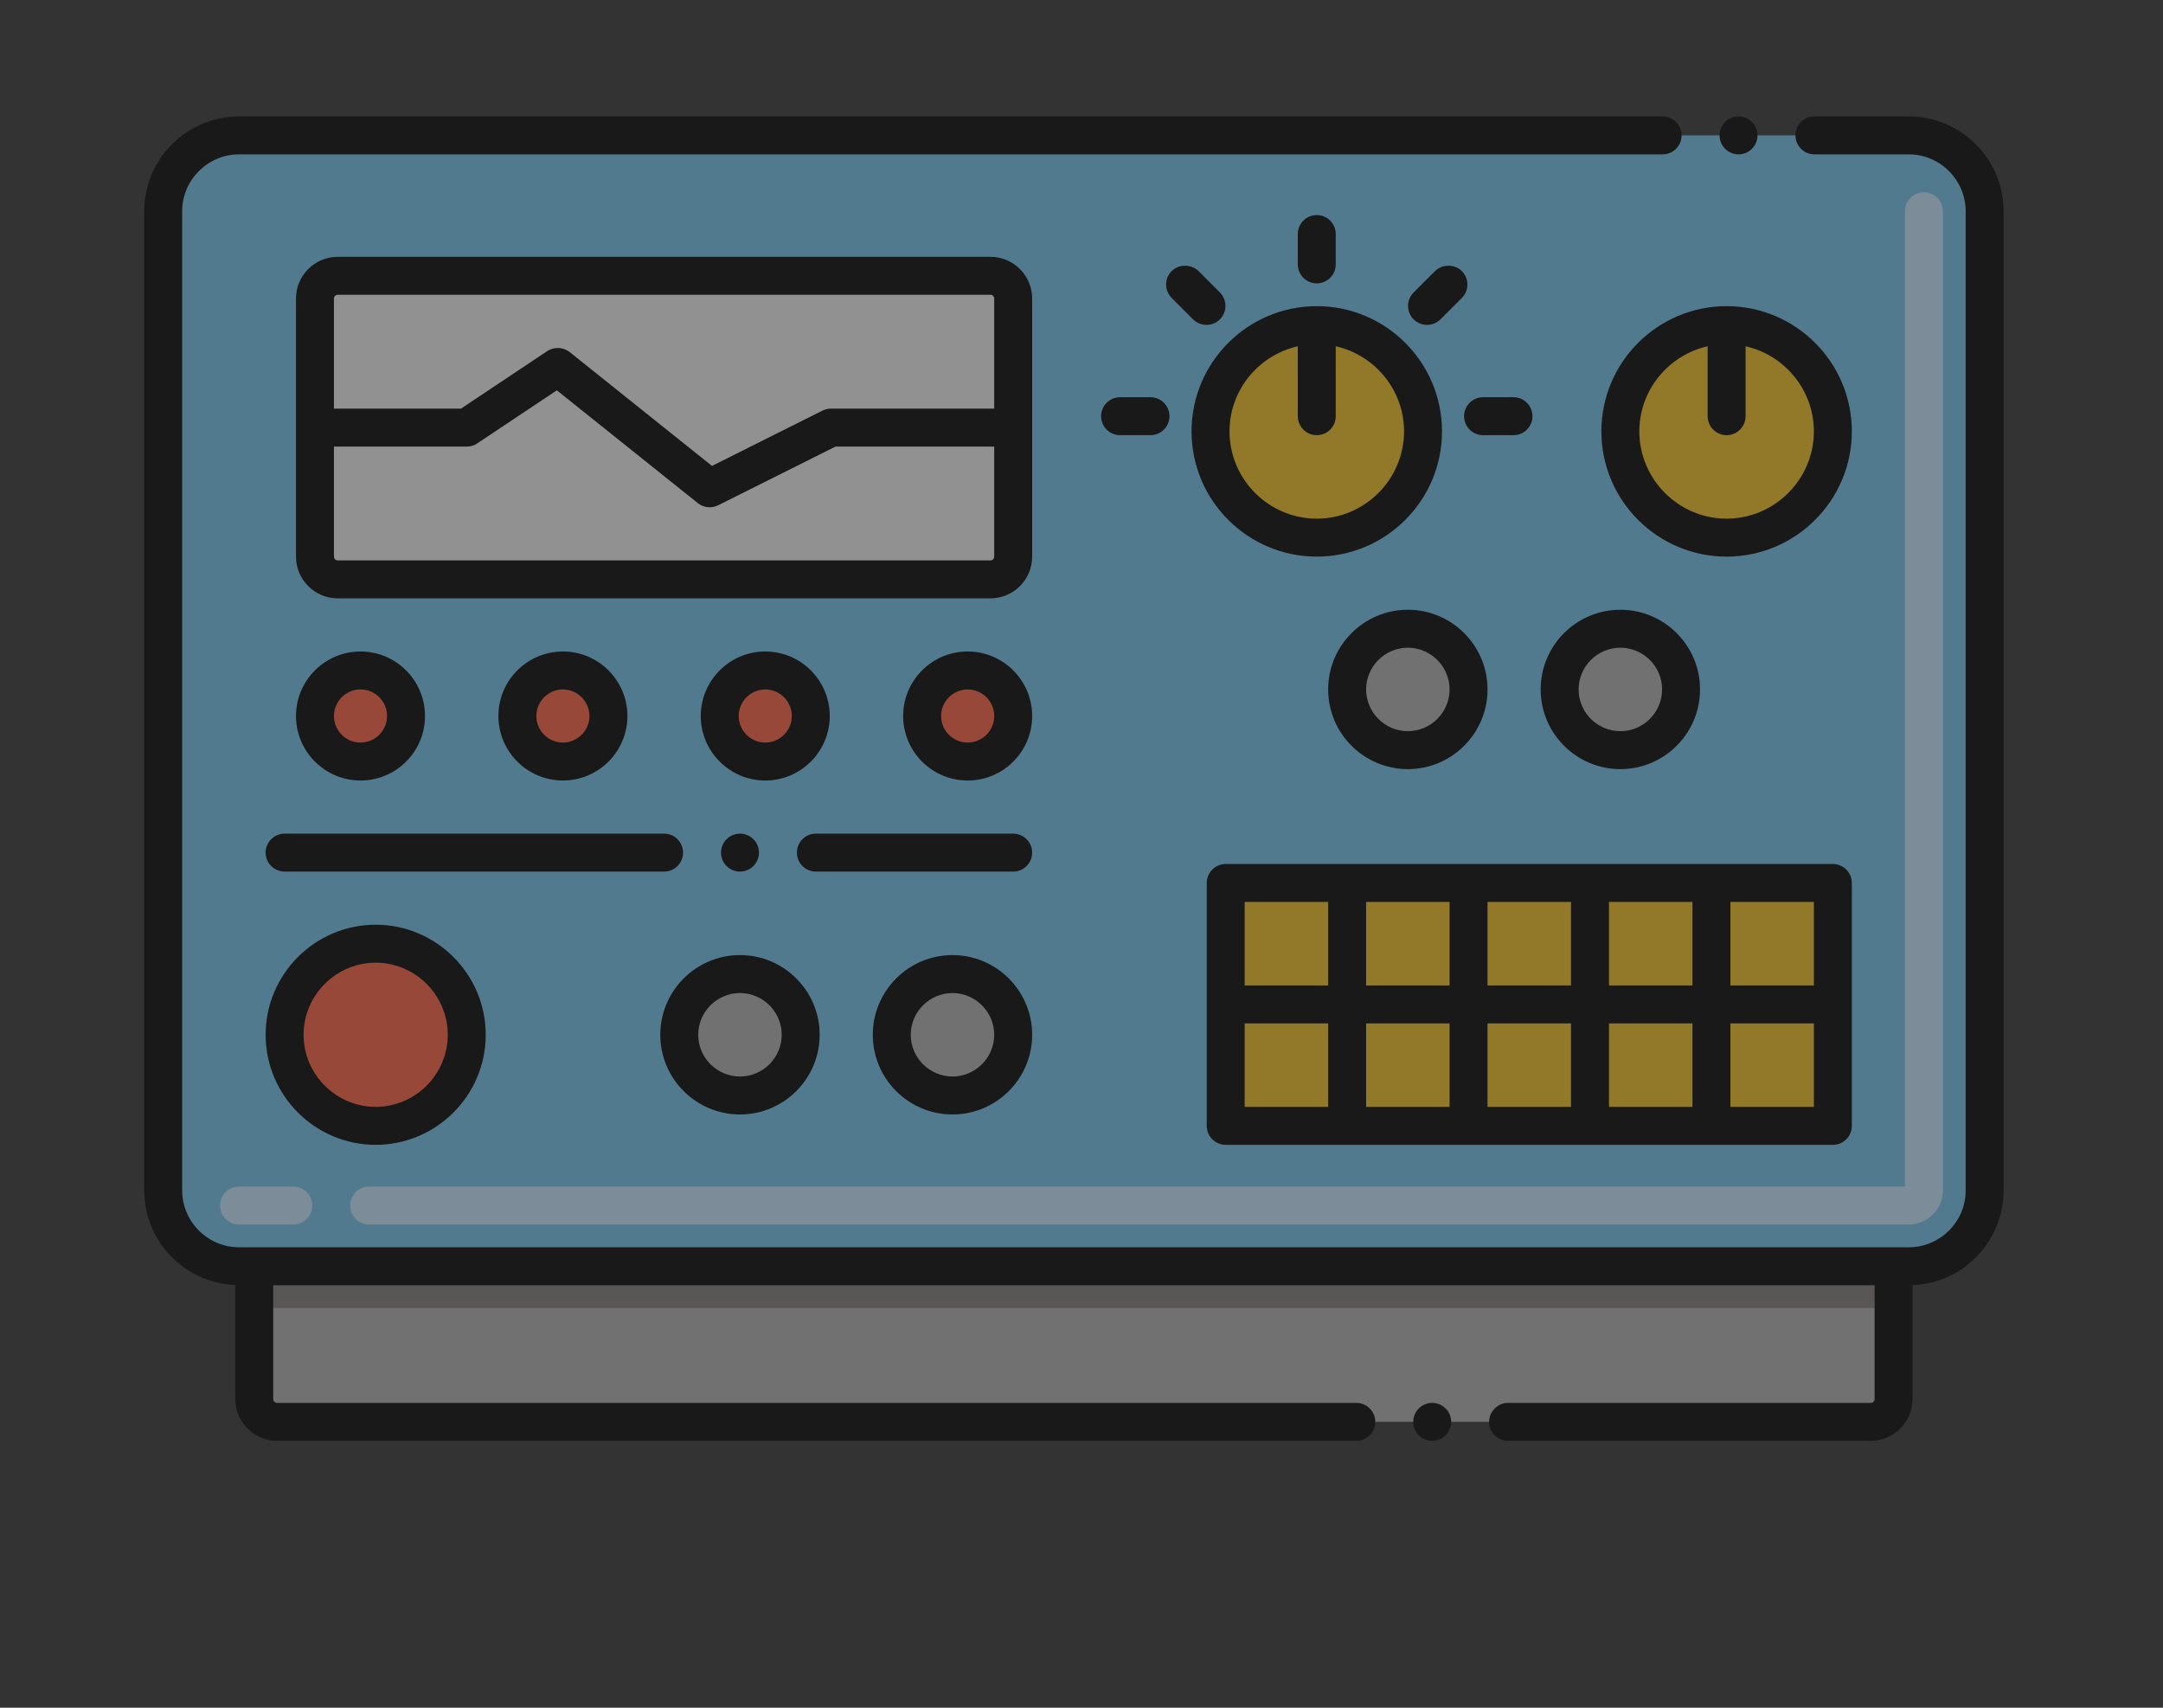 <?xml version="1.0" encoding="UTF-8"?>
<!DOCTYPE svg PUBLIC "-//W3C//DTD SVG 1.1//EN" "http://www.w3.org/Graphics/SVG/1.1/DTD/svg11.dtd">
<svg version="1.1" xmlns="http://www.w3.org/2000/svg" xmlns:xlink="http://www.w3.org/1999/xlink" x="0" y="0" width="570" height="450" viewBox="0, 0, 570, 450">
  <rect x="0" y="0" width="570" height="450" fill="#333333" stroke="none"/>
  <g id="Layer_1">
    <g id="aeu_cs-stopped" opacity="0.5">
      <g id="not_active">
        <path d="M503,333.672 L63,333.672 C51.954,333.672 43,324.718 43,313.672 L43,55.672 C43,44.626 51.954,35.672 63,35.672 L503,35.672 C514.046,35.672 523,44.626 523,55.672 L523,313.672 C523,324.718 514.046,333.672 503,333.672 z" fill="#72C2E9" display="none"/>
        <path d="M503,322.672 L97.284,322.672 C94.522,322.672 92.284,320.434 92.284,317.672 C92.284,314.91 94.522,312.672 97.284,312.672 L502,312.672 L502,55.672 C502,52.91 504.238,50.672 507,50.672 C509.762,50.672 512,52.91 512,55.672 L512,313.672 C512,318.636 507.962,322.672 503,322.672 z M77.284,322.672 L63,322.672 C60.238,322.672 58,320.434 58,317.672 C58,314.91 60.238,312.672 63,312.672 L77.284,312.672 C80.046,312.672 82.284,314.91 82.284,317.672 C82.284,320.434 80.046,322.672 77.284,322.672 z" fill="#C5E5FF" display="none"/>
        <path d="M261,152.672 L89,152.672 C85.686,152.672 83,149.986 83,146.672 L83,78.672 C83,75.358 85.686,72.672 89,72.672 L261,72.672 C264.314,72.672 267,75.358 267,78.672 L267,146.672 C267,149.986 264.314,152.672 261,152.672 z" fill="#EFEFEF" display="none"/>
        <g>
          <path d="M107,188.672 C107,195.299 101.627,200.672 95,200.672 C88.373,200.672 83,195.299 83,188.672 C83,182.045 88.373,176.672 95,176.672 C101.627,176.672 107,182.045 107,188.672 z" fill="#FC5D3D" display="none"/>
          <path d="M160.334,188.672 C160.334,195.299 154.961,200.672 148.334,200.672 C141.707,200.672 136.334,195.299 136.334,188.672 C136.334,182.045 141.707,176.672 148.334,176.672 C154.961,176.672 160.334,182.045 160.334,188.672 z" fill="#FC5D3D" display="none"/>
          <path d="M213.666,188.672 C213.666,195.299 208.293,200.672 201.666,200.672 C195.039,200.672 189.666,195.299 189.666,188.672 C189.666,182.045 195.039,176.672 201.666,176.672 C208.293,176.672 213.666,182.045 213.666,188.672 z" fill="#FC5D3D" display="none"/>
          <path d="M267,188.672 C267,195.299 261.627,200.672 255,200.672 C248.373,200.672 243,195.299 243,188.672 C243,182.045 248.373,176.672 255,176.672 C261.627,176.672 267,182.045 267,188.672 z" fill="#FC5D3D" display="none"/>
          <path d="M123,272.672 C123,285.927 112.255,296.672 99,296.672 C85.745,296.672 75,285.927 75,272.672 C75,259.417 85.745,248.672 99,248.672 C112.255,248.672 123,259.417 123,272.672 z" fill="#FC5D3D" display="none"/>
        </g>
        <path d="M267,272.672 C267,281.509 259.837,288.672 251,288.672 C242.163,288.672 235,281.509 235,272.672 C235,263.835 242.163,256.672 251,256.672 C259.837,256.672 267,263.835 267,272.672 z" fill="#AFAFAF" display="none"/>
        <path d="M211,272.672 C211,281.509 203.837,288.672 195,288.672 C186.163,288.672 179,281.509 179,272.672 C179,263.835 186.163,256.672 195,256.672 C203.837,256.672 211,263.835 211,272.672 z" fill="#AFAFAF" display="none"/>
        <path d="M323,232.672 L483,232.672 L483,296.672 L323,296.672 z" fill="#F0C020" display="none"/>
        <path d="M499,333.672 L499,368.672 C499,371.992 496.32,374.672 493,374.672 L73,374.672 C69.68,374.672 67,371.992 67,368.672 L67,333.672 z" fill="#AFAFAF" display="none"/>
        <path d="M67,333.672 L499,333.672 L499,344.672 L67,344.672 z" fill="#7D7B79" display="none"/>
        <path d="M375,113.672 C375,129.136 362.464,141.672 347,141.672 C331.536,141.672 319,129.136 319,113.672 C319,98.208 331.536,85.672 347,85.672 C362.464,85.672 375,98.208 375,113.672 z" fill="#F0C020" display="none"/>
        <path d="M483,113.672 C483,129.136 470.464,141.672 455,141.672 C439.536,141.672 427,129.136 427,113.672 C427,98.208 439.536,85.672 455,85.672 C470.464,85.672 483,98.208 483,113.672 z" fill="#F0C020" display="none"/>
        <path d="M387,181.672 C387,190.509 379.837,197.672 371,197.672 C362.163,197.672 355,190.509 355,181.672 C355,172.835 362.163,165.672 371,165.672 C379.837,165.672 387,172.835 387,181.672 z" fill="#AFAFAF" display="none"/>
        <path d="M443,181.672 C443,190.509 435.837,197.672 427,197.672 C418.163,197.672 411,190.509 411,181.672 C411,172.835 418.163,165.672 427,165.672 C435.837,165.672 443,172.835 443,181.672 z" fill="#AFAFAF" display="none"/>
        <g>
          <path d="M112,188.672 C112,179.292 104.38,171.672 95,171.672 C85.64,171.672 78,179.292 78,188.672 C78,198.052 85.64,205.672 95,205.672 C104.38,205.672 112,198.052 112,188.672 z M88,188.672 C88,184.812 91.14,181.672 95,181.672 C98.86,181.672 102,184.812 102,188.672 C102,192.532 98.86,195.672 95,195.672 C91.14,195.672 88,192.532 88,188.672 z" fill="#000000" display="none"/>
          <path d="M165.34,188.672 C165.34,179.292 157.7,171.672 148.34,171.672 C138.96,171.672 131.34,179.292 131.34,188.672 C131.34,198.052 138.96,205.672 148.34,205.672 C157.7,205.672 165.34,198.052 165.34,188.672 z M141.34,188.672 C141.34,184.812 144.48,181.672 148.34,181.672 C152.18,181.672 155.32,184.812 155.34,188.672 C155.32,192.532 152.18,195.672 148.34,195.672 C144.48,195.672 141.34,192.532 141.34,188.672 z" fill="#000000" display="none"/>
          <path d="M218.66,188.672 C218.66,179.292 211.04,171.672 201.66,171.672 C192.3,171.672 184.68,179.292 184.66,188.672 C184.68,198.052 192.3,205.672 201.66,205.672 C211.04,205.672 218.66,198.052 218.66,188.672 z M194.66,188.672 C194.68,184.812 197.82,181.672 201.66,181.672 C205.52,181.672 208.66,184.812 208.66,188.672 C208.66,192.532 205.52,195.672 201.66,195.672 C197.82,195.672 194.68,192.532 194.66,188.672 z" fill="#000000" display="none"/>
          <path d="M255,171.672 C245.62,171.672 238,179.292 238,188.672 C238,198.052 245.62,205.672 255,205.672 C264.38,205.672 272,198.052 272,188.672 C272,179.292 264.38,171.672 255,171.672 z M255,195.672 C251.14,195.672 248,192.532 248,188.672 C248,184.812 251.14,181.672 255,181.672 C258.86,181.672 262,184.812 262,188.672 C262,192.532 258.86,195.672 255,195.672 z" fill="#000000" display="none"/>
          <path d="M267,219.672 L215,219.672 C212.24,219.672 210,221.912 210,224.672 C210,227.432 212.24,229.672 215,229.672 L267,229.672 C269.76,229.672 272,227.432 272,224.672 C272,221.912 269.76,219.672 267,219.672 z" fill="#000000" display="none"/>
          <path d="M200,224.672 C200,227.433 197.761,229.672 195,229.672 C192.239,229.672 190,227.433 190,224.672 C190,221.911 192.239,219.672 195,219.672 C197.761,219.672 200,221.911 200,224.672 z" fill="#000000" display="none"/>
          <path d="M180,224.672 C180,221.912 177.76,219.672 175,219.672 L75,219.672 C72.24,219.672 70,221.912 70,224.672 C70,227.432 72.24,229.672 75,229.672 L175,229.672 C177.76,229.672 180,227.432 180,224.672 z" fill="#000000" display="none"/>
          <path d="M503,30.672 L478.14,30.672 C475.38,30.672 473.14,32.912 473.14,35.672 C473.14,38.432 475.38,40.672 478.14,40.672 L503,40.672 C511.26,40.692 517.98,47.412 518,55.672 L518,313.672 C518,322.146 511.054,328.672 503,328.672 L63,328.672 C54.74,328.652 48.02,321.932 48,313.672 L48,55.672 C48.02,47.412 54.74,40.692 63,40.672 L438.14,40.672 C440.9,40.672 443.14,38.432 443.14,35.672 C443.14,32.912 440.9,30.672 438.14,30.672 L63,30.672 C49.22,30.672 38,41.892 38,55.672 L38,313.672 C38,327.114 48.684,338.09 62,338.622 L62,368.672 C62,374.732 66.94,379.672 73,379.672 L357.42,379.672 C360.18,379.672 362.42,377.432 362.42,374.672 C362.42,371.932 360.2,369.692 357.46,369.672 C357.44,369.672 357.44,369.672 357.42,369.672 L73,369.672 C72.46,369.672 72,369.212 72,368.672 L72,338.672 L494,338.672 L494,368.672 C494,369.212 493.54,369.672 493,369.672 L397.42,369.672 C394.68,369.672 392.42,371.912 392.42,374.672 C392.42,377.432 394.68,379.672 397.42,379.672 L493,379.672 C499.06,379.672 504,374.732 504,368.672 L504,338.632 C517.62,338.102 528,326.906 528,313.672 L528,55.672 C528,41.892 516.78,30.672 503,30.672 z" fill="#000000" display="none"/>
          <path d="M463.14,35.672 C463.14,38.433 460.901,40.672 458.14,40.672 C455.379,40.672 453.14,38.433 453.14,35.672 C453.14,32.911 455.379,30.672 458.14,30.672 C460.901,30.672 463.14,32.911 463.14,35.672 z" fill="#000000" display="none"/>
          <path d="M272,78.672 C272,72.606 267.066,67.672 261,67.672 L89,67.672 C82.934,67.672 78,72.606 78,78.672 L78,146.672 C78,152.738 82.934,157.672 89,157.672 L261,157.672 C267.066,157.672 272,152.738 272,146.672 z M262,146.672 C262,147.224 261.552,147.672 261,147.672 L89,147.672 C88.448,147.672 88,147.224 88,146.672 L88,117.672 L123,117.672 C124,117.672 124.94,117.392 125.78,116.832 L146.74,102.852 L183.88,132.572 C185.338,133.766 187.426,134.034 189.24,133.152 L220.18,117.672 L262,117.672 z M262,107.672 L219,107.672 C218.22,107.672 217.48,107.852 216.76,108.192 L187.62,122.772 L150.12,92.772 C148.46,91.452 146,91.332 144.22,92.512 L121.48,107.672 L88,107.672 L88,78.672 C88,78.12 88.448,77.672 89,77.672 L261,77.672 C261.552,77.672 262,78.12 262,78.672 z" fill="#000000" display="none"/>
          <path d="M347,146.672 C365.2,146.672 380,131.872 380,113.672 C380,95.472 365.2,80.672 347,80.672 C328.8,80.672 314,95.472 314,113.672 C314,131.872 328.8,146.672 347,146.672 z M342,91.244 L342,109.672 C342,112.432 344.24,114.672 347,114.672 C349.76,114.672 352,112.432 352,109.672 L352,91.244 C362.266,93.552 369.982,102.73 370,113.672 C369.98,126.332 359.66,136.652 347,136.672 C334.34,136.652 324.02,126.332 324,113.672 C324.016,102.73 331.734,93.552 342,91.244 z" fill="#000000" display="none"/>
          <path d="M403.84,109.672 C403.84,106.912 401.6,104.672 398.84,104.672 L390.82,104.672 C388.06,104.672 385.82,106.912 385.82,109.672 C385.82,112.432 388.06,114.672 390.82,114.672 L398.84,114.672 C401.6,114.672 403.84,112.432 403.84,109.672 z" fill="#000000" display="none"/>
          <path d="M303.18,104.672 L295.16,104.672 C292.4,104.672 290.16,106.912 290.16,109.672 C290.16,112.432 292.4,114.672 295.16,114.672 L303.18,114.672 C305.94,114.672 308.18,112.432 308.18,109.672 C308.18,106.912 305.94,104.672 303.18,104.672 z" fill="#000000" display="none"/>
          <path d="M314.4,84.152 C316.478,86.188 319.624,86.01 321.48,84.152 C323.42,82.192 323.42,79.032 321.48,77.072 L315.84,71.432 C313.94,69.552 310.66,69.552 308.76,71.432 C306.902,73.288 306.724,76.434 308.76,78.512 z" fill="#000000" display="none"/>
          <path d="M352,69.672 L352,61.672 C352,58.912 349.76,56.672 347,56.672 C344.24,56.672 342,58.912 342,61.672 L342,69.672 C342,72.432 344.24,74.672 347,74.672 C349.76,74.672 352,72.432 352,69.672 z" fill="#000000" display="none"/>
          <path d="M378.16,71.432 L372.52,77.072 C370.568,79.026 370.574,82.208 372.52,84.152 C374.412,86.046 377.554,86.156 379.6,84.152 L385.24,78.512 C387.18,76.552 387.18,73.392 385.24,71.432 C383.34,69.552 380.06,69.552 378.16,71.432 z" fill="#000000" display="none"/>
          <path d="M455,80.672 C436.8,80.672 422,95.472 422,113.672 C422,131.872 436.8,146.672 455,146.672 C473.2,146.672 488,131.872 488,113.672 C488,95.472 473.2,80.672 455,80.672 z M455,136.672 C442.34,136.652 432.02,126.332 432,113.672 C432.016,102.73 439.734,93.552 450,91.244 L450,109.672 C450,112.432 452.24,114.672 455,114.672 C457.76,114.672 460,112.432 460,109.672 L460,91.244 C470.266,93.552 477.982,102.73 478,113.672 C477.98,126.332 467.66,136.652 455,136.672 z" fill="#000000" display="none"/>
          <path d="M371,160.672 C359.42,160.672 350,170.092 350,181.672 C350,193.252 359.42,202.672 371,202.672 C382.58,202.672 392,193.252 392,181.672 C392,170.092 382.58,160.672 371,160.672 z M371,192.672 C364.94,192.672 360.02,187.732 360,181.672 C360.02,175.612 364.94,170.692 371,170.672 C377.06,170.692 381.98,175.612 382,181.672 C381.98,187.732 377.06,192.672 371,192.672 z" fill="#000000" display="none"/>
          <path d="M448,181.672 C448,170.092 438.58,160.672 427,160.672 C415.42,160.672 406,170.092 406,181.672 C406,193.252 415.42,202.672 427,202.672 C438.58,202.672 448,193.252 448,181.672 z M416,181.672 C416.02,175.612 420.94,170.692 427,170.672 C433.06,170.692 438,175.612 438,181.672 C438,187.732 433.06,192.672 427,192.672 C420.94,192.672 416.02,187.732 416,181.672 z" fill="#000000" display="none"/>
          <path d="M323,301.672 L483,301.672 C485.738,301.672 488,299.476 488,296.672 L488,232.672 C488,229.892 485.732,227.672 483,227.672 L323,227.672 C320.266,227.672 318,229.896 318,232.672 L318,296.672 C318,299.404 320.222,301.672 323,301.672 z M456,237.672 L478,237.672 L478,259.672 L456,259.672 z M456,269.672 L478,269.672 L478,291.672 L456,291.672 z M424,237.672 L446,237.672 L446,259.672 L424,259.672 z M424,269.672 L446,269.672 L446,291.672 L424,291.672 z M392,237.672 L414,237.672 L414,259.672 L392,259.672 z M392,269.672 L414,269.672 L414,291.672 L392,291.672 z M360,237.672 L382,237.672 L382,259.672 L360,259.672 z M360,269.672 L382,269.672 L382,291.672 L360,291.672 z M328,237.672 L350,237.672 L350,259.672 L328,259.672 z M328,269.672 L350,269.672 L350,291.672 L328,291.672 z" fill="#000000" display="none"/>
          <path d="M70,272.672 C70,288.652 83.02,301.672 99,301.672 C114.98,301.672 128,288.652 128,272.672 C128,256.692 114.98,243.672 99,243.672 C83.02,243.672 70,256.692 70,272.672 z M118,272.672 C117.98,283.132 109.46,291.652 99,291.672 C88.54,291.652 80.02,283.132 80,272.672 C80.02,262.212 88.54,253.692 99,253.672 C109.46,253.692 117.98,262.212 118,272.672 z" fill="#000000" display="none"/>
          <path d="M251,251.672 C239.42,251.672 230,261.092 230,272.672 C230,284.252 239.42,293.672 251,293.672 C262.58,293.672 272,284.252 272,272.672 C272,261.092 262.58,251.672 251,251.672 z M251,283.672 C244.94,283.652 240.02,278.732 240,272.672 C240.02,266.612 244.94,261.692 251,261.672 C257.06,261.692 261.98,266.612 262,272.672 C261.98,278.732 257.06,283.652 251,283.672 z" fill="#000000" display="none"/>
          <path d="M195,293.672 C206.58,293.672 216,284.252 216,272.672 C216,261.092 206.58,251.672 195,251.672 C183.42,251.672 174,261.092 174,272.672 C174,284.252 183.42,293.672 195,293.672 z M195,261.672 C201.06,261.692 205.98,266.612 206,272.672 C205.98,278.732 201.06,283.652 195,283.672 C188.94,283.652 184,278.732 184,272.672 C184,266.612 188.94,261.692 195,261.672 z" fill="#000000" display="none"/>
          <path d="M382.42,374.672 C382.42,377.433 380.181,379.672 377.42,379.672 C374.659,379.672 372.42,377.433 372.42,374.672 C372.42,371.911 374.659,369.672 377.42,369.672 C380.181,369.672 382.42,371.911 382.42,374.672 z" fill="#000000" display="none"/>
        </g>
        <g>
          <path d="M538.334,341.334 C538.334,382.755 504.755,416.334 463.334,416.334 C421.913,416.334 388.334,382.755 388.334,341.334 C388.334,299.913 421.913,266.334 463.334,266.334 C504.755,266.334 538.334,299.913 538.334,341.334 z" fill="#303C42" display="none"/>
          <path d="M524.698,341.334 C524.698,375.224 497.224,402.698 463.334,402.698 C429.444,402.698 401.97,375.224 401.97,341.334 C401.97,307.444 429.444,279.97 463.334,279.97 C497.224,279.97 524.698,307.444 524.698,341.334 z" fill="#7CB342" display="none"/>
          <path d="M492.604,316.059 L449.697,358.965 L434.063,343.332 C431.4,340.668 427.085,340.668 424.422,343.332 C421.759,345.995 421.759,350.31 424.422,352.973 L444.877,373.427 C446.208,374.759 447.953,375.425 449.698,375.425 C451.442,375.425 453.187,374.759 454.519,373.427 L502.246,325.7 C504.91,323.036 504.91,318.721 502.246,316.059 C499.582,313.396 495.267,313.396 492.604,316.059 z" fill="#303C42" display="none"/>
        </g>
      </g>
      <g id="active">
        <path d="M503,333.672 L63,333.672 C51.954,333.672 43,324.718 43,313.672 L43,55.672 C43,44.626 51.954,35.672 63,35.672 L503,35.672 C514.046,35.672 523,44.626 523,55.672 L523,313.672 C523,324.718 514.046,333.672 503,333.672 z" fill="#72C2E9"/>
        <path d="M503,322.672 L97.284,322.672 C94.522,322.672 92.284,320.434 92.284,317.672 C92.284,314.91 94.522,312.672 97.284,312.672 L502,312.672 L502,55.672 C502,52.91 504.238,50.672 507,50.672 C509.762,50.672 512,52.91 512,55.672 L512,313.672 C512,318.636 507.962,322.672 503,322.672 z M77.284,322.672 L63,322.672 C60.238,322.672 58,320.434 58,317.672 C58,314.91 60.238,312.672 63,312.672 L77.284,312.672 C80.046,312.672 82.284,314.91 82.284,317.672 C82.284,320.434 80.046,322.672 77.284,322.672 z" fill="#C5E5FF"/>
        <path d="M261,152.672 L89,152.672 C85.686,152.672 83,149.986 83,146.672 L83,78.672 C83,75.358 85.686,72.672 89,72.672 L261,72.672 C264.314,72.672 267,75.358 267,78.672 L267,146.672 C267,149.986 264.314,152.672 261,152.672 z" fill="#EFEFEF"/>
        <g>
          <path d="M107,188.672 C107,195.299 101.627,200.672 95,200.672 C88.373,200.672 83,195.299 83,188.672 C83,182.045 88.373,176.672 95,176.672 C101.627,176.672 107,182.045 107,188.672 z" fill="#FC5D3D"/>
          <path d="M160.334,188.672 C160.334,195.299 154.961,200.672 148.334,200.672 C141.707,200.672 136.334,195.299 136.334,188.672 C136.334,182.045 141.707,176.672 148.334,176.672 C154.961,176.672 160.334,182.045 160.334,188.672 z" fill="#FC5D3D"/>
          <path d="M213.666,188.672 C213.666,195.299 208.293,200.672 201.666,200.672 C195.039,200.672 189.666,195.299 189.666,188.672 C189.666,182.045 195.039,176.672 201.666,176.672 C208.293,176.672 213.666,182.045 213.666,188.672 z" fill="#FC5D3D"/>
          <path d="M267,188.672 C267,195.299 261.627,200.672 255,200.672 C248.373,200.672 243,195.299 243,188.672 C243,182.045 248.373,176.672 255,176.672 C261.627,176.672 267,182.045 267,188.672 z" fill="#FC5D3D"/>
          <path d="M123,272.672 C123,285.927 112.255,296.672 99,296.672 C85.745,296.672 75,285.927 75,272.672 C75,259.417 85.745,248.672 99,248.672 C112.255,248.672 123,259.417 123,272.672 z" fill="#FC5D3D"/>
        </g>
        <path d="M267,272.672 C267,281.509 259.837,288.672 251,288.672 C242.163,288.672 235,281.509 235,272.672 C235,263.835 242.163,256.672 251,256.672 C259.837,256.672 267,263.835 267,272.672 z" fill="#AFAFAF"/>
        <path d="M211,272.672 C211,281.509 203.837,288.672 195,288.672 C186.163,288.672 179,281.509 179,272.672 C179,263.835 186.163,256.672 195,256.672 C203.837,256.672 211,263.835 211,272.672 z" fill="#AFAFAF"/>
        <path d="M323,232.672 L483,232.672 L483,296.672 L323,296.672 z" fill="#F0C020"/>
        <path d="M499,333.672 L499,368.672 C499,371.992 496.32,374.672 493,374.672 L73,374.672 C69.68,374.672 67,371.992 67,368.672 L67,333.672 z" fill="#AFAFAF"/>
        <path d="M67,333.672 L499,333.672 L499,344.672 L67,344.672 z" fill="#7D7B79"/>
        <path d="M375,113.672 C375,129.136 362.464,141.672 347,141.672 C331.536,141.672 319,129.136 319,113.672 C319,98.208 331.536,85.672 347,85.672 C362.464,85.672 375,98.208 375,113.672 z" fill="#F0C020"/>
        <path d="M483,113.672 C483,129.136 470.464,141.672 455,141.672 C439.536,141.672 427,129.136 427,113.672 C427,98.208 439.536,85.672 455,85.672 C470.464,85.672 483,98.208 483,113.672 z" fill="#F0C020"/>
        <path d="M387,181.672 C387,190.509 379.837,197.672 371,197.672 C362.163,197.672 355,190.509 355,181.672 C355,172.835 362.163,165.672 371,165.672 C379.837,165.672 387,172.835 387,181.672 z" fill="#AFAFAF"/>
        <path d="M443,181.672 C443,190.509 435.837,197.672 427,197.672 C418.163,197.672 411,190.509 411,181.672 C411,172.835 418.163,165.672 427,165.672 C435.837,165.672 443,172.835 443,181.672 z" fill="#AFAFAF"/>
        <g>
          <path d="M112,188.672 C112,179.292 104.38,171.672 95,171.672 C85.64,171.672 78,179.292 78,188.672 C78,198.052 85.64,205.672 95,205.672 C104.38,205.672 112,198.052 112,188.672 z M88,188.672 C88,184.812 91.14,181.672 95,181.672 C98.86,181.672 102,184.812 102,188.672 C102,192.532 98.86,195.672 95,195.672 C91.14,195.672 88,192.532 88,188.672 z" fill="#000000"/>
          <path d="M165.34,188.672 C165.34,179.292 157.7,171.672 148.34,171.672 C138.96,171.672 131.34,179.292 131.34,188.672 C131.34,198.052 138.96,205.672 148.34,205.672 C157.7,205.672 165.34,198.052 165.34,188.672 z M141.34,188.672 C141.34,184.812 144.48,181.672 148.34,181.672 C152.18,181.672 155.32,184.812 155.34,188.672 C155.32,192.532 152.18,195.672 148.34,195.672 C144.48,195.672 141.34,192.532 141.34,188.672 z" fill="#000000"/>
          <path d="M218.66,188.672 C218.66,179.292 211.04,171.672 201.66,171.672 C192.3,171.672 184.68,179.292 184.66,188.672 C184.68,198.052 192.3,205.672 201.66,205.672 C211.04,205.672 218.66,198.052 218.66,188.672 z M194.66,188.672 C194.68,184.812 197.82,181.672 201.66,181.672 C205.52,181.672 208.66,184.812 208.66,188.672 C208.66,192.532 205.52,195.672 201.66,195.672 C197.82,195.672 194.68,192.532 194.66,188.672 z" fill="#000000"/>
          <path d="M255,171.672 C245.62,171.672 238,179.292 238,188.672 C238,198.052 245.62,205.672 255,205.672 C264.38,205.672 272,198.052 272,188.672 C272,179.292 264.38,171.672 255,171.672 z M255,195.672 C251.14,195.672 248,192.532 248,188.672 C248,184.812 251.14,181.672 255,181.672 C258.86,181.672 262,184.812 262,188.672 C262,192.532 258.86,195.672 255,195.672 z" fill="#000000"/>
          <path d="M267,219.672 L215,219.672 C212.24,219.672 210,221.912 210,224.672 C210,227.432 212.24,229.672 215,229.672 L267,229.672 C269.76,229.672 272,227.432 272,224.672 C272,221.912 269.76,219.672 267,219.672 z" fill="#000000"/>
          <path d="M200,224.672 C200,227.433 197.761,229.672 195,229.672 C192.239,229.672 190,227.433 190,224.672 C190,221.911 192.239,219.672 195,219.672 C197.761,219.672 200,221.911 200,224.672 z" fill="#000000"/>
          <path d="M180,224.672 C180,221.912 177.76,219.672 175,219.672 L75,219.672 C72.24,219.672 70,221.912 70,224.672 C70,227.432 72.24,229.672 75,229.672 L175,229.672 C177.76,229.672 180,227.432 180,224.672 z" fill="#000000"/>
          <path d="M503,30.672 L478.14,30.672 C475.38,30.672 473.14,32.912 473.14,35.672 C473.14,38.432 475.38,40.672 478.14,40.672 L503,40.672 C511.26,40.692 517.98,47.412 518,55.672 L518,313.672 C518,322.146 511.054,328.672 503,328.672 L63,328.672 C54.74,328.652 48.02,321.932 48,313.672 L48,55.672 C48.02,47.412 54.74,40.692 63,40.672 L438.14,40.672 C440.9,40.672 443.14,38.432 443.14,35.672 C443.14,32.912 440.9,30.672 438.14,30.672 L63,30.672 C49.22,30.672 38,41.892 38,55.672 L38,313.672 C38,327.114 48.684,338.09 62,338.622 L62,368.672 C62,374.732 66.94,379.672 73,379.672 L357.42,379.672 C360.18,379.672 362.42,377.432 362.42,374.672 C362.42,371.932 360.2,369.692 357.46,369.672 C357.44,369.672 357.44,369.672 357.42,369.672 L73,369.672 C72.46,369.672 72,369.212 72,368.672 L72,338.672 L494,338.672 L494,368.672 C494,369.212 493.54,369.672 493,369.672 L397.42,369.672 C394.68,369.672 392.42,371.912 392.42,374.672 C392.42,377.432 394.68,379.672 397.42,379.672 L493,379.672 C499.06,379.672 504,374.732 504,368.672 L504,338.632 C517.62,338.102 528,326.906 528,313.672 L528,55.672 C528,41.892 516.78,30.672 503,30.672 z" fill="#000000"/>
          <path d="M463.14,35.672 C463.14,38.433 460.901,40.672 458.14,40.672 C455.379,40.672 453.14,38.433 453.14,35.672 C453.14,32.911 455.379,30.672 458.14,30.672 C460.901,30.672 463.14,32.911 463.14,35.672 z" fill="#000000"/>
          <path d="M272,78.672 C272,72.606 267.066,67.672 261,67.672 L89,67.672 C82.934,67.672 78,72.606 78,78.672 L78,146.672 C78,152.738 82.934,157.672 89,157.672 L261,157.672 C267.066,157.672 272,152.738 272,146.672 z M262,146.672 C262,147.224 261.552,147.672 261,147.672 L89,147.672 C88.448,147.672 88,147.224 88,146.672 L88,117.672 L123,117.672 C124,117.672 124.94,117.392 125.78,116.832 L146.74,102.852 L183.88,132.572 C185.338,133.766 187.426,134.034 189.24,133.152 L220.18,117.672 L262,117.672 z M262,107.672 L219,107.672 C218.22,107.672 217.48,107.852 216.76,108.192 L187.62,122.772 L150.12,92.772 C148.46,91.452 146,91.332 144.22,92.512 L121.48,107.672 L88,107.672 L88,78.672 C88,78.12 88.448,77.672 89,77.672 L261,77.672 C261.552,77.672 262,78.12 262,78.672 z" fill="#000000"/>
          <path d="M347,146.672 C365.2,146.672 380,131.872 380,113.672 C380,95.472 365.2,80.672 347,80.672 C328.8,80.672 314,95.472 314,113.672 C314,131.872 328.8,146.672 347,146.672 z M342,91.244 L342,109.672 C342,112.432 344.24,114.672 347,114.672 C349.76,114.672 352,112.432 352,109.672 L352,91.244 C362.266,93.552 369.982,102.73 370,113.672 C369.98,126.332 359.66,136.652 347,136.672 C334.34,136.652 324.02,126.332 324,113.672 C324.016,102.73 331.734,93.552 342,91.244 z" fill="#000000"/>
          <path d="M403.84,109.672 C403.84,106.912 401.6,104.672 398.84,104.672 L390.82,104.672 C388.06,104.672 385.82,106.912 385.82,109.672 C385.82,112.432 388.06,114.672 390.82,114.672 L398.84,114.672 C401.6,114.672 403.84,112.432 403.84,109.672 z" fill="#000000"/>
          <path d="M303.18,104.672 L295.16,104.672 C292.4,104.672 290.16,106.912 290.16,109.672 C290.16,112.432 292.4,114.672 295.16,114.672 L303.18,114.672 C305.94,114.672 308.18,112.432 308.18,109.672 C308.18,106.912 305.94,104.672 303.18,104.672 z" fill="#000000"/>
          <path d="M314.4,84.152 C316.478,86.188 319.624,86.01 321.48,84.152 C323.42,82.192 323.42,79.032 321.48,77.072 L315.84,71.432 C313.94,69.552 310.66,69.552 308.76,71.432 C306.902,73.288 306.724,76.434 308.76,78.512 z" fill="#000000"/>
          <path d="M352,69.672 L352,61.672 C352,58.912 349.76,56.672 347,56.672 C344.24,56.672 342,58.912 342,61.672 L342,69.672 C342,72.432 344.24,74.672 347,74.672 C349.76,74.672 352,72.432 352,69.672 z" fill="#000000"/>
          <path d="M378.16,71.432 L372.52,77.072 C370.568,79.026 370.574,82.208 372.52,84.152 C374.412,86.046 377.554,86.156 379.6,84.152 L385.24,78.512 C387.18,76.552 387.18,73.392 385.24,71.432 C383.34,69.552 380.06,69.552 378.16,71.432 z" fill="#000000"/>
          <path d="M455,80.672 C436.8,80.672 422,95.472 422,113.672 C422,131.872 436.8,146.672 455,146.672 C473.2,146.672 488,131.872 488,113.672 C488,95.472 473.2,80.672 455,80.672 z M455,136.672 C442.34,136.652 432.02,126.332 432,113.672 C432.016,102.73 439.734,93.552 450,91.244 L450,109.672 C450,112.432 452.24,114.672 455,114.672 C457.76,114.672 460,112.432 460,109.672 L460,91.244 C470.266,93.552 477.982,102.73 478,113.672 C477.98,126.332 467.66,136.652 455,136.672 z" fill="#000000"/>
          <path d="M371,160.672 C359.42,160.672 350,170.092 350,181.672 C350,193.252 359.42,202.672 371,202.672 C382.58,202.672 392,193.252 392,181.672 C392,170.092 382.58,160.672 371,160.672 z M371,192.672 C364.94,192.672 360.02,187.732 360,181.672 C360.02,175.612 364.94,170.692 371,170.672 C377.06,170.692 381.98,175.612 382,181.672 C381.98,187.732 377.06,192.672 371,192.672 z" fill="#000000"/>
          <path d="M448,181.672 C448,170.092 438.58,160.672 427,160.672 C415.42,160.672 406,170.092 406,181.672 C406,193.252 415.42,202.672 427,202.672 C438.58,202.672 448,193.252 448,181.672 z M416,181.672 C416.02,175.612 420.94,170.692 427,170.672 C433.06,170.692 438,175.612 438,181.672 C438,187.732 433.06,192.672 427,192.672 C420.94,192.672 416.02,187.732 416,181.672 z" fill="#000000"/>
          <path d="M323,301.672 L483,301.672 C485.738,301.672 488,299.476 488,296.672 L488,232.672 C488,229.892 485.732,227.672 483,227.672 L323,227.672 C320.266,227.672 318,229.896 318,232.672 L318,296.672 C318,299.404 320.222,301.672 323,301.672 z M456,237.672 L478,237.672 L478,259.672 L456,259.672 z M456,269.672 L478,269.672 L478,291.672 L456,291.672 z M424,237.672 L446,237.672 L446,259.672 L424,259.672 z M424,269.672 L446,269.672 L446,291.672 L424,291.672 z M392,237.672 L414,237.672 L414,259.672 L392,259.672 z M392,269.672 L414,269.672 L414,291.672 L392,291.672 z M360,237.672 L382,237.672 L382,259.672 L360,259.672 z M360,269.672 L382,269.672 L382,291.672 L360,291.672 z M328,237.672 L350,237.672 L350,259.672 L328,259.672 z M328,269.672 L350,269.672 L350,291.672 L328,291.672 z" fill="#000000"/>
          <path d="M70,272.672 C70,288.652 83.02,301.672 99,301.672 C114.98,301.672 128,288.652 128,272.672 C128,256.692 114.98,243.672 99,243.672 C83.02,243.672 70,256.692 70,272.672 z M118,272.672 C117.98,283.132 109.46,291.652 99,291.672 C88.54,291.652 80.02,283.132 80,272.672 C80.02,262.212 88.54,253.692 99,253.672 C109.46,253.692 117.98,262.212 118,272.672 z" fill="#000000"/>
          <path d="M251,251.672 C239.42,251.672 230,261.092 230,272.672 C230,284.252 239.42,293.672 251,293.672 C262.58,293.672 272,284.252 272,272.672 C272,261.092 262.58,251.672 251,251.672 z M251,283.672 C244.94,283.652 240.02,278.732 240,272.672 C240.02,266.612 244.94,261.692 251,261.672 C257.06,261.692 261.98,266.612 262,272.672 C261.98,278.732 257.06,283.652 251,283.672 z" fill="#000000"/>
          <path d="M195,293.672 C206.58,293.672 216,284.252 216,272.672 C216,261.092 206.58,251.672 195,251.672 C183.42,251.672 174,261.092 174,272.672 C174,284.252 183.42,293.672 195,293.672 z M195,261.672 C201.06,261.692 205.98,266.612 206,272.672 C205.98,278.732 201.06,283.652 195,283.672 C188.94,283.652 184,278.732 184,272.672 C184,266.612 188.94,261.692 195,261.672 z" fill="#000000"/>
          <path d="M382.42,374.672 C382.42,377.433 380.181,379.672 377.42,379.672 C374.659,379.672 372.42,377.433 372.42,374.672 C372.42,371.911 374.659,369.672 377.42,369.672 C380.181,369.672 382.42,371.911 382.42,374.672 z" fill="#000000"/>
        </g>
      </g>
    </g>
  </g>
</svg>
